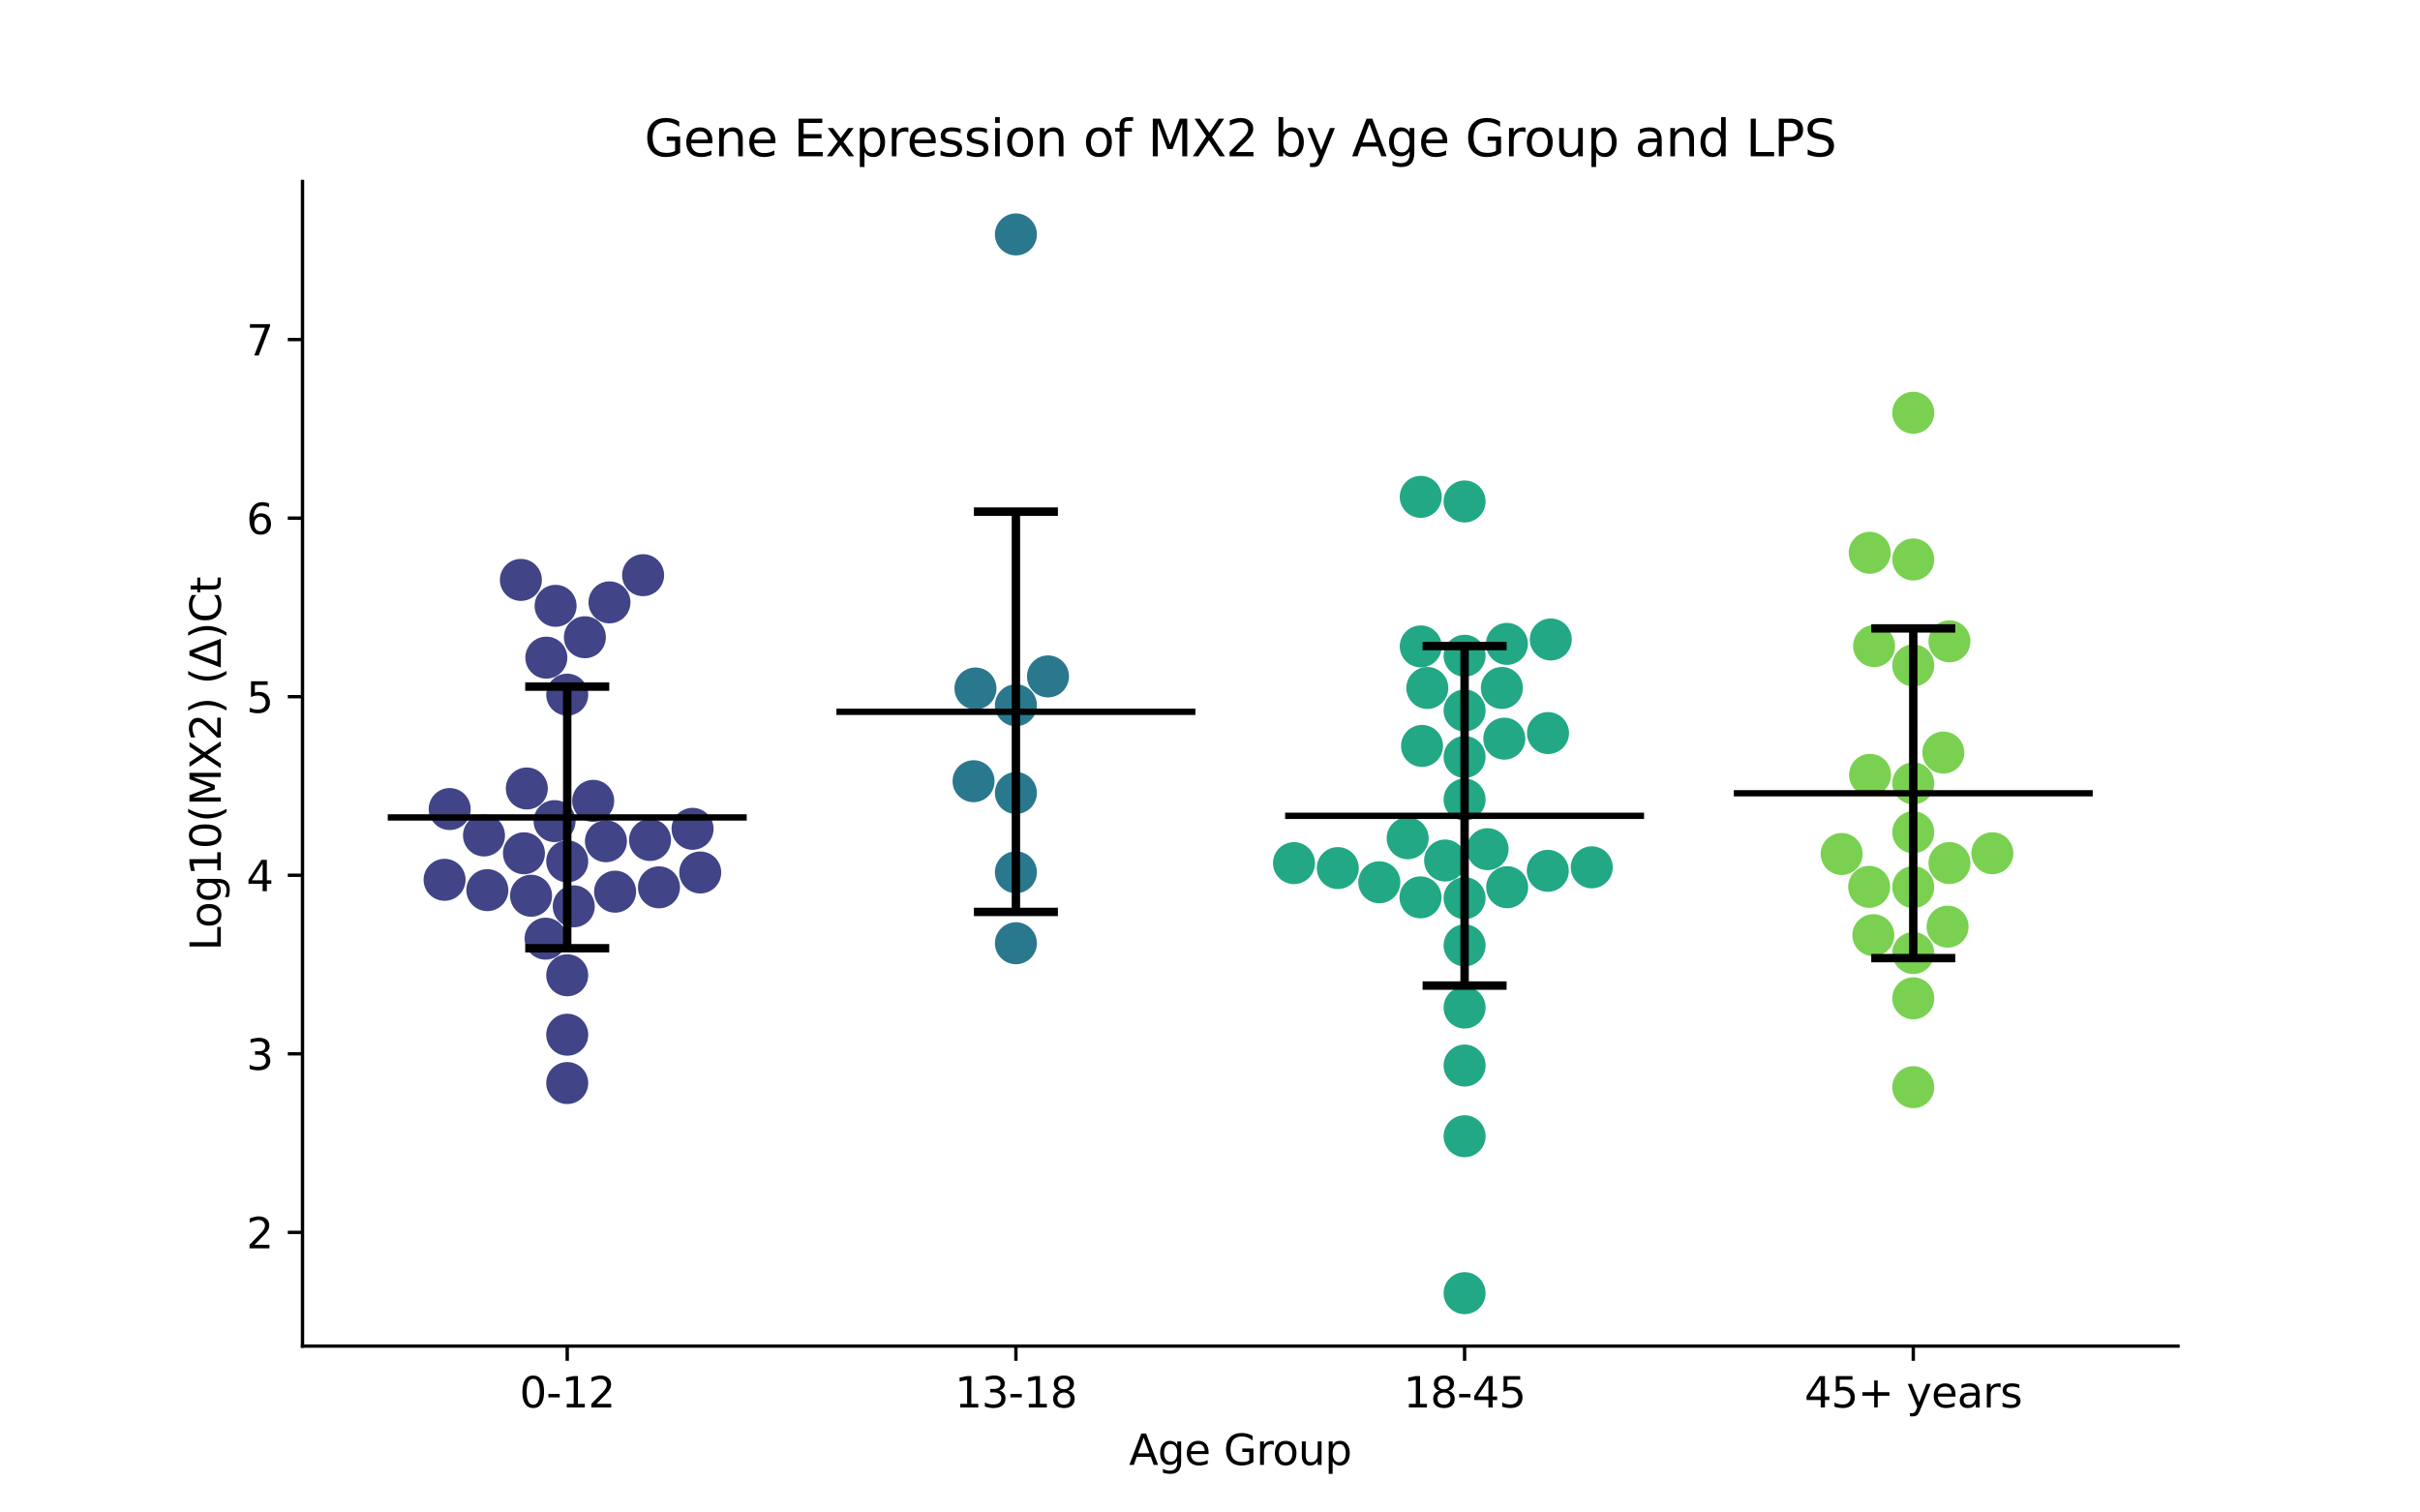 <?xml version="1.0" encoding="utf-8" standalone="no"?>
<!DOCTYPE svg PUBLIC "-//W3C//DTD SVG 1.1//EN"
  "http://www.w3.org/Graphics/SVG/1.1/DTD/svg11.dtd">
<svg xmlns:xlink="http://www.w3.org/1999/xlink" width="576pt" height="360pt" viewBox="0 0 576 360" xmlns="http://www.w3.org/2000/svg" version="1.1">
 <defs>
  <style type="text/css">*{stroke-linejoin: round; stroke-linecap: butt}</style>
 </defs>
 <g id="figure_1">
  <g id="patch_1">
   <path d="M 0 360 
L 576 360 
L 576 0 
L 0 0 
z
" style="fill: #ffffff"/>
  </g>
  <g id="axes_1">
   <g id="patch_2">
    <path d="M 72 320.4 
L 518.4 320.4 
L 518.4 43.2 
L 72 43.2 
z
" style="fill: #ffffff"/>
   </g>
   <g id="PathCollection_1">
    <defs>
     <path id="C0_0_1738c5bd5b" d="M 0 5 
C 1.326 5 2.598 4.473 3.536 3.536 
C 4.473 2.598 5 1.326 5 -0 
C 5 -1.326 4.473 -2.598 3.536 -3.536 
C 2.598 -4.473 1.326 -5 0 -5 
C -1.326 -5 -2.598 -4.473 -3.536 -3.536 
C -4.473 -2.598 -5 -1.326 -5 0 
C -5 1.326 -4.473 2.598 -3.536 3.536 
C -2.598 4.473 -1.326 5 0 5 
z
"/>
    </defs>
    <g clip-path="url(#p2ef973c993)">
     <use xlink:href="#C0_0_1738c5bd5b" x="136.562" y="215.724" style="fill: #414487"/>
    </g>
    <g clip-path="url(#p2ef973c993)">
     <use xlink:href="#C0_0_1738c5bd5b" x="125.391" y="187.671" style="fill: #414487"/>
    </g>
    <g clip-path="url(#p2ef973c993)">
     <use xlink:href="#C0_0_1738c5bd5b" x="135.009" y="165.342" style="fill: #414487"/>
    </g>
    <g clip-path="url(#p2ef973c993)">
     <use xlink:href="#C0_0_1738c5bd5b" x="135.009" y="205.023" style="fill: #414487"/>
    </g>
    <g clip-path="url(#p2ef973c993)">
     <use xlink:href="#C0_0_1738c5bd5b" x="135.009" y="257.786" style="fill: #414487"/>
    </g>
    <g clip-path="url(#p2ef973c993)">
     <use xlink:href="#C0_0_1738c5bd5b" x="115.995" y="211.873" style="fill: #414487"/>
    </g>
    <g clip-path="url(#p2ef973c993)">
     <use xlink:href="#C0_0_1738c5bd5b" x="153.072" y="136.902" style="fill: #414487"/>
    </g>
    <g clip-path="url(#p2ef973c993)">
     <use xlink:href="#C0_0_1738c5bd5b" x="132.242" y="144.197" style="fill: #414487"/>
    </g>
    <g clip-path="url(#p2ef973c993)">
     <use xlink:href="#C0_0_1738c5bd5b" x="107.031" y="192.569" style="fill: #414487"/>
    </g>
    <g clip-path="url(#p2ef973c993)">
     <use xlink:href="#C0_0_1738c5bd5b" x="154.718" y="199.931" style="fill: #414487"/>
    </g>
    <g clip-path="url(#p2ef973c993)">
     <use xlink:href="#C0_0_1738c5bd5b" x="131.998" y="195.443" style="fill: #414487"/>
    </g>
    <g clip-path="url(#p2ef973c993)">
     <use xlink:href="#C0_0_1738c5bd5b" x="105.818" y="209.411" style="fill: #414487"/>
    </g>
    <g clip-path="url(#p2ef973c993)">
     <use xlink:href="#C0_0_1738c5bd5b" x="139.213" y="151.675" style="fill: #414487"/>
    </g>
    <g clip-path="url(#p2ef973c993)">
     <use xlink:href="#C0_0_1738c5bd5b" x="135.009" y="246.281" style="fill: #414487"/>
    </g>
    <g clip-path="url(#p2ef973c993)">
     <use xlink:href="#C0_0_1738c5bd5b" x="166.668" y="207.669" style="fill: #414487"/>
    </g>
    <g clip-path="url(#p2ef973c993)">
     <use xlink:href="#C0_0_1738c5bd5b" x="124.705" y="203.098" style="fill: #414487"/>
    </g>
    <g clip-path="url(#p2ef973c993)">
     <use xlink:href="#C0_0_1738c5bd5b" x="123.977" y="138.029" style="fill: #414487"/>
    </g>
    <g clip-path="url(#p2ef973c993)">
     <use xlink:href="#C0_0_1738c5bd5b" x="115.197" y="198.855" style="fill: #414487"/>
    </g>
    <g clip-path="url(#p2ef973c993)">
     <use xlink:href="#C0_0_1738c5bd5b" x="141.194" y="190.616" style="fill: #414487"/>
    </g>
    <g clip-path="url(#p2ef973c993)">
     <use xlink:href="#C0_0_1738c5bd5b" x="146.403" y="212.236" style="fill: #414487"/>
    </g>
    <g clip-path="url(#p2ef973c993)">
     <use xlink:href="#C0_0_1738c5bd5b" x="135.009" y="232.133" style="fill: #414487"/>
    </g>
    <g clip-path="url(#p2ef973c993)">
     <use xlink:href="#C0_0_1738c5bd5b" x="126.402" y="213.202" style="fill: #414487"/>
    </g>
    <g clip-path="url(#p2ef973c993)">
     <use xlink:href="#C0_0_1738c5bd5b" x="145.069" y="143.375" style="fill: #414487"/>
    </g>
    <g clip-path="url(#p2ef973c993)">
     <use xlink:href="#C0_0_1738c5bd5b" x="129.857" y="223.42" style="fill: #414487"/>
    </g>
    <g clip-path="url(#p2ef973c993)">
     <use xlink:href="#C0_0_1738c5bd5b" x="144.222" y="200.228" style="fill: #414487"/>
    </g>
    <g clip-path="url(#p2ef973c993)">
     <use xlink:href="#C0_0_1738c5bd5b" x="156.847" y="211.205" style="fill: #414487"/>
    </g>
    <g clip-path="url(#p2ef973c993)">
     <use xlink:href="#C0_0_1738c5bd5b" x="164.841" y="197.275" style="fill: #414487"/>
    </g>
    <g clip-path="url(#p2ef973c993)">
     <use xlink:href="#C0_0_1738c5bd5b" x="130.036" y="156.534" style="fill: #414487"/>
    </g>
   </g>
   <g id="PathCollection_2">
    <defs>
     <path id="C1_0_ef6202517a" d="M 0 5 
C 1.326 5 2.598 4.473 3.536 3.536 
C 4.473 2.598 5 1.326 5 -0 
C 5 -1.326 4.473 -2.598 3.536 -3.536 
C 2.598 -4.473 1.326 -5 0 -5 
C -1.326 -5 -2.598 -4.473 -3.536 -3.536 
C -4.473 -2.598 -5 -1.326 -5 0 
C -5 1.326 -4.473 2.598 -3.536 3.536 
C -2.598 4.473 -1.326 5 0 5 
z
"/>
    </defs>
    <g clip-path="url(#p2ef973c993)">
     <use xlink:href="#C1_0_ef6202517a" x="241.803" y="207.618" style="fill: #2a788e"/>
    </g>
    <g clip-path="url(#p2ef973c993)">
     <use xlink:href="#C1_0_ef6202517a" x="241.803" y="188.747" style="fill: #2a788e"/>
    </g>
    <g clip-path="url(#p2ef973c993)">
     <use xlink:href="#C1_0_ef6202517a" x="241.803" y="55.8" style="fill: #2a788e"/>
    </g>
    <g clip-path="url(#p2ef973c993)">
     <use xlink:href="#C1_0_ef6202517a" x="232.175" y="163.871" style="fill: #2a788e"/>
    </g>
    <g clip-path="url(#p2ef973c993)">
     <use xlink:href="#C1_0_ef6202517a" x="231.724" y="185.943" style="fill: #2a788e"/>
    </g>
    <g clip-path="url(#p2ef973c993)">
     <use xlink:href="#C1_0_ef6202517a" x="241.803" y="224.512" style="fill: #2a788e"/>
    </g>
    <g clip-path="url(#p2ef973c993)">
     <use xlink:href="#C1_0_ef6202517a" x="249.439" y="160.998" style="fill: #2a788e"/>
    </g>
    <g clip-path="url(#p2ef973c993)">
     <use xlink:href="#C1_0_ef6202517a" x="241.803" y="167.862" style="fill: #2a788e"/>
    </g>
   </g>
   <g id="PathCollection_3">
    <defs>
     <path id="C2_0_daca5e6790" d="M 0 5 
C 1.326 5 2.598 4.473 3.536 3.536 
C 4.473 2.598 5 1.326 5 -0 
C 5 -1.326 4.473 -2.598 3.536 -3.536 
C 2.598 -4.473 1.326 -5 0 -5 
C -1.326 -5 -2.598 -4.473 -3.536 -3.536 
C -4.473 -2.598 -5 -1.326 -5 0 
C -5 1.326 -4.473 2.598 -3.536 3.536 
C -2.598 4.473 -1.326 5 0 5 
z
"/>
    </defs>
    <g clip-path="url(#p2ef973c993)">
     <use xlink:href="#C2_0_daca5e6790" x="348.597" y="180.175" style="fill: #22a884"/>
    </g>
    <g clip-path="url(#p2ef973c993)">
     <use xlink:href="#C2_0_daca5e6790" x="354.066" y="202.119" style="fill: #22a884"/>
    </g>
    <g clip-path="url(#p2ef973c993)">
     <use xlink:href="#C2_0_daca5e6790" x="358.733" y="211.176" style="fill: #22a884"/>
    </g>
    <g clip-path="url(#p2ef973c993)">
     <use xlink:href="#C2_0_daca5e6790" x="318.418" y="206.621" style="fill: #22a884"/>
    </g>
    <g clip-path="url(#p2ef973c993)">
     <use xlink:href="#C2_0_daca5e6790" x="338.099" y="213.592" style="fill: #22a884"/>
    </g>
    <g clip-path="url(#p2ef973c993)">
     <use xlink:href="#C2_0_daca5e6790" x="358.671" y="153.256" style="fill: #22a884"/>
    </g>
    <g clip-path="url(#p2ef973c993)">
     <use xlink:href="#C2_0_daca5e6790" x="335.047" y="199.521" style="fill: #22a884"/>
    </g>
    <g clip-path="url(#p2ef973c993)">
     <use xlink:href="#C2_0_daca5e6790" x="348.597" y="307.8" style="fill: #22a884"/>
    </g>
    <g clip-path="url(#p2ef973c993)">
     <use xlink:href="#C2_0_daca5e6790" x="348.597" y="225.02" style="fill: #22a884"/>
    </g>
    <g clip-path="url(#p2ef973c993)">
     <use xlink:href="#C2_0_daca5e6790" x="348.597" y="156.077" style="fill: #22a884"/>
    </g>
    <g clip-path="url(#p2ef973c993)">
     <use xlink:href="#C2_0_daca5e6790" x="368.4" y="207.271" style="fill: #22a884"/>
    </g>
    <g clip-path="url(#p2ef973c993)">
     <use xlink:href="#C2_0_daca5e6790" x="378.864" y="206.443" style="fill: #22a884"/>
    </g>
    <g clip-path="url(#p2ef973c993)">
     <use xlink:href="#C2_0_daca5e6790" x="348.597" y="253.625" style="fill: #22a884"/>
    </g>
    <g clip-path="url(#p2ef973c993)">
     <use xlink:href="#C2_0_daca5e6790" x="348.597" y="213.785" style="fill: #22a884"/>
    </g>
    <g clip-path="url(#p2ef973c993)">
     <use xlink:href="#C2_0_daca5e6790" x="368.453" y="174.485" style="fill: #22a884"/>
    </g>
    <g clip-path="url(#p2ef973c993)">
     <use xlink:href="#C2_0_daca5e6790" x="338.161" y="118.26" style="fill: #22a884"/>
    </g>
    <g clip-path="url(#p2ef973c993)">
     <use xlink:href="#C2_0_daca5e6790" x="348.597" y="270.445" style="fill: #22a884"/>
    </g>
    <g clip-path="url(#p2ef973c993)">
     <use xlink:href="#C2_0_daca5e6790" x="358.046" y="175.815" style="fill: #22a884"/>
    </g>
    <g clip-path="url(#p2ef973c993)">
     <use xlink:href="#C2_0_daca5e6790" x="338.163" y="153.86" style="fill: #22a884"/>
    </g>
    <g clip-path="url(#p2ef973c993)">
     <use xlink:href="#C2_0_daca5e6790" x="307.991" y="205.441" style="fill: #22a884"/>
    </g>
    <g clip-path="url(#p2ef973c993)">
     <use xlink:href="#C2_0_daca5e6790" x="328.302" y="209.994" style="fill: #22a884"/>
    </g>
    <g clip-path="url(#p2ef973c993)">
     <use xlink:href="#C2_0_daca5e6790" x="357.466" y="163.747" style="fill: #22a884"/>
    </g>
    <g clip-path="url(#p2ef973c993)">
     <use xlink:href="#C2_0_daca5e6790" x="339.728" y="163.748" style="fill: #22a884"/>
    </g>
    <g clip-path="url(#p2ef973c993)">
     <use xlink:href="#C2_0_daca5e6790" x="348.597" y="119.359" style="fill: #22a884"/>
    </g>
    <g clip-path="url(#p2ef973c993)">
     <use xlink:href="#C2_0_daca5e6790" x="343.955" y="204.815" style="fill: #22a884"/>
    </g>
    <g clip-path="url(#p2ef973c993)">
     <use xlink:href="#C2_0_daca5e6790" x="338.467" y="177.544" style="fill: #22a884"/>
    </g>
    <g clip-path="url(#p2ef973c993)">
     <use xlink:href="#C2_0_daca5e6790" x="348.597" y="239.815" style="fill: #22a884"/>
    </g>
    <g clip-path="url(#p2ef973c993)">
     <use xlink:href="#C2_0_daca5e6790" x="369.113" y="152.207" style="fill: #22a884"/>
    </g>
    <g clip-path="url(#p2ef973c993)">
     <use xlink:href="#C2_0_daca5e6790" x="348.597" y="169.101" style="fill: #22a884"/>
    </g>
    <g clip-path="url(#p2ef973c993)">
     <use xlink:href="#C2_0_daca5e6790" x="348.597" y="190.304" style="fill: #22a884"/>
    </g>
   </g>
   <g id="PathCollection_4">
    <defs>
     <path id="C3_0_20db7ee465" d="M 0 5 
C 1.326 5 2.598 4.473 3.536 3.536 
C 4.473 2.598 5 1.326 5 -0 
C 5 -1.326 4.473 -2.598 3.536 -3.536 
C 2.598 -4.473 1.326 -5 0 -5 
C -1.326 -5 -2.598 -4.473 -3.536 -3.536 
C -4.473 -2.598 -5 -1.326 -5 0 
C -5 1.326 -4.473 2.598 -3.536 3.536 
C -2.598 4.473 -1.326 5 0 5 
z
"/>
    </defs>
    <g clip-path="url(#p2ef973c993)">
     <use xlink:href="#C3_0_20db7ee465" x="445.89" y="222.589" style="fill: #7ad151"/>
    </g>
    <g clip-path="url(#p2ef973c993)">
     <use xlink:href="#C3_0_20db7ee465" x="463.558" y="220.559" style="fill: #7ad151"/>
    </g>
    <g clip-path="url(#p2ef973c993)">
     <use xlink:href="#C3_0_20db7ee465" x="462.547" y="179.128" style="fill: #7ad151"/>
    </g>
    <g clip-path="url(#p2ef973c993)">
     <use xlink:href="#C3_0_20db7ee465" x="445.108" y="184.424" style="fill: #7ad151"/>
    </g>
    <g clip-path="url(#p2ef973c993)">
     <use xlink:href="#C3_0_20db7ee465" x="455.391" y="211.144" style="fill: #7ad151"/>
    </g>
    <g clip-path="url(#p2ef973c993)">
     <use xlink:href="#C3_0_20db7ee465" x="464.005" y="205.425" style="fill: #7ad151"/>
    </g>
    <g clip-path="url(#p2ef973c993)">
     <use xlink:href="#C3_0_20db7ee465" x="455.391" y="198.09" style="fill: #7ad151"/>
    </g>
    <g clip-path="url(#p2ef973c993)">
     <use xlink:href="#C3_0_20db7ee465" x="446.067" y="153.781" style="fill: #7ad151"/>
    </g>
    <g clip-path="url(#p2ef973c993)">
     <use xlink:href="#C3_0_20db7ee465" x="438.346" y="203.265" style="fill: #7ad151"/>
    </g>
    <g clip-path="url(#p2ef973c993)">
     <use xlink:href="#C3_0_20db7ee465" x="455.391" y="258.772" style="fill: #7ad151"/>
    </g>
    <g clip-path="url(#p2ef973c993)">
     <use xlink:href="#C3_0_20db7ee465" x="455.391" y="133.166" style="fill: #7ad151"/>
    </g>
    <g clip-path="url(#p2ef973c993)">
     <use xlink:href="#C3_0_20db7ee465" x="474.215" y="203.093" style="fill: #7ad151"/>
    </g>
    <g clip-path="url(#p2ef973c993)">
     <use xlink:href="#C3_0_20db7ee465" x="455.391" y="186.447" style="fill: #7ad151"/>
    </g>
    <g clip-path="url(#p2ef973c993)">
     <use xlink:href="#C3_0_20db7ee465" x="455.391" y="158.378" style="fill: #7ad151"/>
    </g>
    <g clip-path="url(#p2ef973c993)">
     <use xlink:href="#C3_0_20db7ee465" x="455.391" y="226.845" style="fill: #7ad151"/>
    </g>
    <g clip-path="url(#p2ef973c993)">
     <use xlink:href="#C3_0_20db7ee465" x="455.391" y="237.62" style="fill: #7ad151"/>
    </g>
    <g clip-path="url(#p2ef973c993)">
     <use xlink:href="#C3_0_20db7ee465" x="455.391" y="98.243" style="fill: #7ad151"/>
    </g>
    <g clip-path="url(#p2ef973c993)">
     <use xlink:href="#C3_0_20db7ee465" x="463.999" y="152.652" style="fill: #7ad151"/>
    </g>
    <g clip-path="url(#p2ef973c993)">
     <use xlink:href="#C3_0_20db7ee465" x="445.025" y="131.577" style="fill: #7ad151"/>
    </g>
    <g clip-path="url(#p2ef973c993)">
     <use xlink:href="#C3_0_20db7ee465" x="444.892" y="211.084" style="fill: #7ad151"/>
    </g>
   </g>
   <g id="matplotlib.axis_1">
    <g id="xtick_1">
     <g id="line2d_1">
      <defs>
       <path id="m7c99fa0bc0" d="M 0 0 
L 0 3.5 
" style="stroke: #000000; stroke-width: 0.8"/>
      </defs>
      <g>
       <use xlink:href="#m7c99fa0bc0" x="135.009" y="320.4" style="stroke: #000000; stroke-width: 0.8"/>
      </g>
     </g>
     <g id="text_1">
      <!-- 0-12 -->
      <g transform="translate(123.661 334.998) scale(0.1 -0.1)">
       <defs>
        <path id="DejaVuSans-30" d="M 2034 4250 
Q 1547 4250 1301 3770 
Q 1056 3291 1056 2328 
Q 1056 1369 1301 889 
Q 1547 409 2034 409 
Q 2525 409 2770 889 
Q 3016 1369 3016 2328 
Q 3016 3291 2770 3770 
Q 2525 4250 2034 4250 
z
M 2034 4750 
Q 2819 4750 3233 4129 
Q 3647 3509 3647 2328 
Q 3647 1150 3233 529 
Q 2819 -91 2034 -91 
Q 1250 -91 836 529 
Q 422 1150 422 2328 
Q 422 3509 836 4129 
Q 1250 4750 2034 4750 
z
" transform="scale(0.016)"/>
        <path id="DejaVuSans-2d" d="M 313 2009 
L 1997 2009 
L 1997 1497 
L 313 1497 
L 313 2009 
z
" transform="scale(0.016)"/>
        <path id="DejaVuSans-31" d="M 794 531 
L 1825 531 
L 1825 4091 
L 703 3866 
L 703 4441 
L 1819 4666 
L 2450 4666 
L 2450 531 
L 3481 531 
L 3481 0 
L 794 0 
L 794 531 
z
" transform="scale(0.016)"/>
        <path id="DejaVuSans-32" d="M 1228 531 
L 3431 531 
L 3431 0 
L 469 0 
L 469 531 
Q 828 903 1448 1529 
Q 2069 2156 2228 2338 
Q 2531 2678 2651 2914 
Q 2772 3150 2772 3378 
Q 2772 3750 2511 3984 
Q 2250 4219 1831 4219 
Q 1534 4219 1204 4116 
Q 875 4013 500 3803 
L 500 4441 
Q 881 4594 1212 4672 
Q 1544 4750 1819 4750 
Q 2544 4750 2975 4387 
Q 3406 4025 3406 3419 
Q 3406 3131 3298 2873 
Q 3191 2616 2906 2266 
Q 2828 2175 2409 1742 
Q 1991 1309 1228 531 
z
" transform="scale(0.016)"/>
       </defs>
       <use xlink:href="#DejaVuSans-30"/>
       <use xlink:href="#DejaVuSans-2d" x="63.623"/>
       <use xlink:href="#DejaVuSans-31" x="99.707"/>
       <use xlink:href="#DejaVuSans-32" x="163.33"/>
      </g>
     </g>
    </g>
    <g id="xtick_2">
     <g id="line2d_2">
      <g>
       <use xlink:href="#m7c99fa0bc0" x="241.803" y="320.4" style="stroke: #000000; stroke-width: 0.8"/>
      </g>
     </g>
     <g id="text_2">
      <!-- 13-18 -->
      <g transform="translate(227.274 334.998) scale(0.1 -0.1)">
       <defs>
        <path id="DejaVuSans-33" d="M 2597 2516 
Q 3050 2419 3304 2112 
Q 3559 1806 3559 1356 
Q 3559 666 3084 287 
Q 2609 -91 1734 -91 
Q 1441 -91 1130 -33 
Q 819 25 488 141 
L 488 750 
Q 750 597 1062 519 
Q 1375 441 1716 441 
Q 2309 441 2620 675 
Q 2931 909 2931 1356 
Q 2931 1769 2642 2001 
Q 2353 2234 1838 2234 
L 1294 2234 
L 1294 2753 
L 1863 2753 
Q 2328 2753 2575 2939 
Q 2822 3125 2822 3475 
Q 2822 3834 2567 4026 
Q 2313 4219 1838 4219 
Q 1578 4219 1281 4162 
Q 984 4106 628 3988 
L 628 4550 
Q 988 4650 1302 4700 
Q 1616 4750 1894 4750 
Q 2613 4750 3031 4423 
Q 3450 4097 3450 3541 
Q 3450 3153 3228 2886 
Q 3006 2619 2597 2516 
z
" transform="scale(0.016)"/>
        <path id="DejaVuSans-38" d="M 2034 2216 
Q 1584 2216 1326 1975 
Q 1069 1734 1069 1313 
Q 1069 891 1326 650 
Q 1584 409 2034 409 
Q 2484 409 2743 651 
Q 3003 894 3003 1313 
Q 3003 1734 2745 1975 
Q 2488 2216 2034 2216 
z
M 1403 2484 
Q 997 2584 770 2862 
Q 544 3141 544 3541 
Q 544 4100 942 4425 
Q 1341 4750 2034 4750 
Q 2731 4750 3128 4425 
Q 3525 4100 3525 3541 
Q 3525 3141 3298 2862 
Q 3072 2584 2669 2484 
Q 3125 2378 3379 2068 
Q 3634 1759 3634 1313 
Q 3634 634 3220 271 
Q 2806 -91 2034 -91 
Q 1263 -91 848 271 
Q 434 634 434 1313 
Q 434 1759 690 2068 
Q 947 2378 1403 2484 
z
M 1172 3481 
Q 1172 3119 1398 2916 
Q 1625 2713 2034 2713 
Q 2441 2713 2670 2916 
Q 2900 3119 2900 3481 
Q 2900 3844 2670 4047 
Q 2441 4250 2034 4250 
Q 1625 4250 1398 4047 
Q 1172 3844 1172 3481 
z
" transform="scale(0.016)"/>
       </defs>
       <use xlink:href="#DejaVuSans-31"/>
       <use xlink:href="#DejaVuSans-33" x="63.623"/>
       <use xlink:href="#DejaVuSans-2d" x="127.246"/>
       <use xlink:href="#DejaVuSans-31" x="163.33"/>
       <use xlink:href="#DejaVuSans-38" x="226.953"/>
      </g>
     </g>
    </g>
    <g id="xtick_3">
     <g id="line2d_3">
      <g>
       <use xlink:href="#m7c99fa0bc0" x="348.597" y="320.4" style="stroke: #000000; stroke-width: 0.8"/>
      </g>
     </g>
     <g id="text_3">
      <!-- 18-45 -->
      <g transform="translate(334.068 334.998) scale(0.1 -0.1)">
       <defs>
        <path id="DejaVuSans-34" d="M 2419 4116 
L 825 1625 
L 2419 1625 
L 2419 4116 
z
M 2253 4666 
L 3047 4666 
L 3047 1625 
L 3713 1625 
L 3713 1100 
L 3047 1100 
L 3047 0 
L 2419 0 
L 2419 1100 
L 313 1100 
L 313 1709 
L 2253 4666 
z
" transform="scale(0.016)"/>
        <path id="DejaVuSans-35" d="M 691 4666 
L 3169 4666 
L 3169 4134 
L 1269 4134 
L 1269 2991 
Q 1406 3038 1543 3061 
Q 1681 3084 1819 3084 
Q 2600 3084 3056 2656 
Q 3513 2228 3513 1497 
Q 3513 744 3044 326 
Q 2575 -91 1722 -91 
Q 1428 -91 1123 -41 
Q 819 9 494 109 
L 494 744 
Q 775 591 1075 516 
Q 1375 441 1709 441 
Q 2250 441 2565 725 
Q 2881 1009 2881 1497 
Q 2881 1984 2565 2268 
Q 2250 2553 1709 2553 
Q 1456 2553 1204 2497 
Q 953 2441 691 2322 
L 691 4666 
z
" transform="scale(0.016)"/>
       </defs>
       <use xlink:href="#DejaVuSans-31"/>
       <use xlink:href="#DejaVuSans-38" x="63.623"/>
       <use xlink:href="#DejaVuSans-2d" x="127.246"/>
       <use xlink:href="#DejaVuSans-34" x="163.33"/>
       <use xlink:href="#DejaVuSans-35" x="226.953"/>
      </g>
     </g>
    </g>
    <g id="xtick_4">
     <g id="line2d_4">
      <g>
       <use xlink:href="#m7c99fa0bc0" x="455.391" y="320.4" style="stroke: #000000; stroke-width: 0.8"/>
      </g>
     </g>
     <g id="text_4">
      <!-- 45+ years -->
      <g transform="translate(429.49 334.998) scale(0.1 -0.1)">
       <defs>
        <path id="DejaVuSans-2b" d="M 2944 4013 
L 2944 2272 
L 4684 2272 
L 4684 1741 
L 2944 1741 
L 2944 0 
L 2419 0 
L 2419 1741 
L 678 1741 
L 678 2272 
L 2419 2272 
L 2419 4013 
L 2944 4013 
z
" transform="scale(0.016)"/>
        <path id="DejaVuSans-20" transform="scale(0.016)"/>
        <path id="DejaVuSans-79" d="M 2059 -325 
Q 1816 -950 1584 -1140 
Q 1353 -1331 966 -1331 
L 506 -1331 
L 506 -850 
L 844 -850 
Q 1081 -850 1212 -737 
Q 1344 -625 1503 -206 
L 1606 56 
L 191 3500 
L 800 3500 
L 1894 763 
L 2988 3500 
L 3597 3500 
L 2059 -325 
z
" transform="scale(0.016)"/>
        <path id="DejaVuSans-65" d="M 3597 1894 
L 3597 1613 
L 953 1613 
Q 991 1019 1311 708 
Q 1631 397 2203 397 
Q 2534 397 2845 478 
Q 3156 559 3463 722 
L 3463 178 
Q 3153 47 2828 -22 
Q 2503 -91 2169 -91 
Q 1331 -91 842 396 
Q 353 884 353 1716 
Q 353 2575 817 3079 
Q 1281 3584 2069 3584 
Q 2775 3584 3186 3129 
Q 3597 2675 3597 1894 
z
M 3022 2063 
Q 3016 2534 2758 2815 
Q 2500 3097 2075 3097 
Q 1594 3097 1305 2825 
Q 1016 2553 972 2059 
L 3022 2063 
z
" transform="scale(0.016)"/>
        <path id="DejaVuSans-61" d="M 2194 1759 
Q 1497 1759 1228 1600 
Q 959 1441 959 1056 
Q 959 750 1161 570 
Q 1363 391 1709 391 
Q 2188 391 2477 730 
Q 2766 1069 2766 1631 
L 2766 1759 
L 2194 1759 
z
M 3341 1997 
L 3341 0 
L 2766 0 
L 2766 531 
Q 2569 213 2275 61 
Q 1981 -91 1556 -91 
Q 1019 -91 701 211 
Q 384 513 384 1019 
Q 384 1609 779 1909 
Q 1175 2209 1959 2209 
L 2766 2209 
L 2766 2266 
Q 2766 2663 2505 2880 
Q 2244 3097 1772 3097 
Q 1472 3097 1187 3025 
Q 903 2953 641 2809 
L 641 3341 
Q 956 3463 1253 3523 
Q 1550 3584 1831 3584 
Q 2591 3584 2966 3190 
Q 3341 2797 3341 1997 
z
" transform="scale(0.016)"/>
        <path id="DejaVuSans-72" d="M 2631 2963 
Q 2534 3019 2420 3045 
Q 2306 3072 2169 3072 
Q 1681 3072 1420 2755 
Q 1159 2438 1159 1844 
L 1159 0 
L 581 0 
L 581 3500 
L 1159 3500 
L 1159 2956 
Q 1341 3275 1631 3429 
Q 1922 3584 2338 3584 
Q 2397 3584 2469 3576 
Q 2541 3569 2628 3553 
L 2631 2963 
z
" transform="scale(0.016)"/>
        <path id="DejaVuSans-73" d="M 2834 3397 
L 2834 2853 
Q 2591 2978 2328 3040 
Q 2066 3103 1784 3103 
Q 1356 3103 1142 2972 
Q 928 2841 928 2578 
Q 928 2378 1081 2264 
Q 1234 2150 1697 2047 
L 1894 2003 
Q 2506 1872 2764 1633 
Q 3022 1394 3022 966 
Q 3022 478 2636 193 
Q 2250 -91 1575 -91 
Q 1294 -91 989 -36 
Q 684 19 347 128 
L 347 722 
Q 666 556 975 473 
Q 1284 391 1588 391 
Q 1994 391 2212 530 
Q 2431 669 2431 922 
Q 2431 1156 2273 1281 
Q 2116 1406 1581 1522 
L 1381 1569 
Q 847 1681 609 1914 
Q 372 2147 372 2553 
Q 372 3047 722 3315 
Q 1072 3584 1716 3584 
Q 2034 3584 2315 3537 
Q 2597 3491 2834 3397 
z
" transform="scale(0.016)"/>
       </defs>
       <use xlink:href="#DejaVuSans-34"/>
       <use xlink:href="#DejaVuSans-35" x="63.623"/>
       <use xlink:href="#DejaVuSans-2b" x="127.246"/>
       <use xlink:href="#DejaVuSans-20" x="211.035"/>
       <use xlink:href="#DejaVuSans-79" x="242.822"/>
       <use xlink:href="#DejaVuSans-65" x="302.002"/>
       <use xlink:href="#DejaVuSans-61" x="363.525"/>
       <use xlink:href="#DejaVuSans-72" x="424.805"/>
       <use xlink:href="#DejaVuSans-73" x="465.918"/>
      </g>
     </g>
    </g>
    <g id="text_5">
     <!-- Age Group -->
     <g transform="translate(268.72 348.677) scale(0.1 -0.1)">
      <defs>
       <path id="DejaVuSans-41" d="M 2188 4044 
L 1331 1722 
L 3047 1722 
L 2188 4044 
z
M 1831 4666 
L 2547 4666 
L 4325 0 
L 3669 0 
L 3244 1197 
L 1141 1197 
L 716 0 
L 50 0 
L 1831 4666 
z
" transform="scale(0.016)"/>
       <path id="DejaVuSans-67" d="M 2906 1791 
Q 2906 2416 2648 2759 
Q 2391 3103 1925 3103 
Q 1463 3103 1205 2759 
Q 947 2416 947 1791 
Q 947 1169 1205 825 
Q 1463 481 1925 481 
Q 2391 481 2648 825 
Q 2906 1169 2906 1791 
z
M 3481 434 
Q 3481 -459 3084 -895 
Q 2688 -1331 1869 -1331 
Q 1566 -1331 1297 -1286 
Q 1028 -1241 775 -1147 
L 775 -588 
Q 1028 -725 1275 -790 
Q 1522 -856 1778 -856 
Q 2344 -856 2625 -561 
Q 2906 -266 2906 331 
L 2906 616 
Q 2728 306 2450 153 
Q 2172 0 1784 0 
Q 1141 0 747 490 
Q 353 981 353 1791 
Q 353 2603 747 3093 
Q 1141 3584 1784 3584 
Q 2172 3584 2450 3431 
Q 2728 3278 2906 2969 
L 2906 3500 
L 3481 3500 
L 3481 434 
z
" transform="scale(0.016)"/>
       <path id="DejaVuSans-47" d="M 3809 666 
L 3809 1919 
L 2778 1919 
L 2778 2438 
L 4434 2438 
L 4434 434 
Q 4069 175 3628 42 
Q 3188 -91 2688 -91 
Q 1594 -91 976 548 
Q 359 1188 359 2328 
Q 359 3472 976 4111 
Q 1594 4750 2688 4750 
Q 3144 4750 3555 4637 
Q 3966 4525 4313 4306 
L 4313 3634 
Q 3963 3931 3569 4081 
Q 3175 4231 2741 4231 
Q 1884 4231 1454 3753 
Q 1025 3275 1025 2328 
Q 1025 1384 1454 906 
Q 1884 428 2741 428 
Q 3075 428 3337 486 
Q 3600 544 3809 666 
z
" transform="scale(0.016)"/>
       <path id="DejaVuSans-6f" d="M 1959 3097 
Q 1497 3097 1228 2736 
Q 959 2375 959 1747 
Q 959 1119 1226 758 
Q 1494 397 1959 397 
Q 2419 397 2687 759 
Q 2956 1122 2956 1747 
Q 2956 2369 2687 2733 
Q 2419 3097 1959 3097 
z
M 1959 3584 
Q 2709 3584 3137 3096 
Q 3566 2609 3566 1747 
Q 3566 888 3137 398 
Q 2709 -91 1959 -91 
Q 1206 -91 779 398 
Q 353 888 353 1747 
Q 353 2609 779 3096 
Q 1206 3584 1959 3584 
z
" transform="scale(0.016)"/>
       <path id="DejaVuSans-75" d="M 544 1381 
L 544 3500 
L 1119 3500 
L 1119 1403 
Q 1119 906 1312 657 
Q 1506 409 1894 409 
Q 2359 409 2629 706 
Q 2900 1003 2900 1516 
L 2900 3500 
L 3475 3500 
L 3475 0 
L 2900 0 
L 2900 538 
Q 2691 219 2414 64 
Q 2138 -91 1772 -91 
Q 1169 -91 856 284 
Q 544 659 544 1381 
z
M 1991 3584 
L 1991 3584 
z
" transform="scale(0.016)"/>
       <path id="DejaVuSans-70" d="M 1159 525 
L 1159 -1331 
L 581 -1331 
L 581 3500 
L 1159 3500 
L 1159 2969 
Q 1341 3281 1617 3432 
Q 1894 3584 2278 3584 
Q 2916 3584 3314 3078 
Q 3713 2572 3713 1747 
Q 3713 922 3314 415 
Q 2916 -91 2278 -91 
Q 1894 -91 1617 61 
Q 1341 213 1159 525 
z
M 3116 1747 
Q 3116 2381 2855 2742 
Q 2594 3103 2138 3103 
Q 1681 3103 1420 2742 
Q 1159 2381 1159 1747 
Q 1159 1113 1420 752 
Q 1681 391 2138 391 
Q 2594 391 2855 752 
Q 3116 1113 3116 1747 
z
" transform="scale(0.016)"/>
      </defs>
      <use xlink:href="#DejaVuSans-41"/>
      <use xlink:href="#DejaVuSans-67" x="68.408"/>
      <use xlink:href="#DejaVuSans-65" x="131.885"/>
      <use xlink:href="#DejaVuSans-20" x="193.408"/>
      <use xlink:href="#DejaVuSans-47" x="225.195"/>
      <use xlink:href="#DejaVuSans-72" x="302.686"/>
      <use xlink:href="#DejaVuSans-6f" x="341.549"/>
      <use xlink:href="#DejaVuSans-75" x="402.73"/>
      <use xlink:href="#DejaVuSans-70" x="466.109"/>
     </g>
    </g>
   </g>
   <g id="matplotlib.axis_2">
    <g id="ytick_1">
     <g id="line2d_5">
      <defs>
       <path id="mef5c723447" d="M 0 0 
L -3.5 0 
" style="stroke: #000000; stroke-width: 0.8"/>
      </defs>
      <g>
       <use xlink:href="#mef5c723447" x="72" y="293.324" style="stroke: #000000; stroke-width: 0.8"/>
      </g>
     </g>
     <g id="text_6">
      <!-- 2 -->
      <g transform="translate(58.638 297.123) scale(0.1 -0.1)">
       <use xlink:href="#DejaVuSans-32"/>
      </g>
     </g>
    </g>
    <g id="ytick_2">
     <g id="line2d_6">
      <g>
       <use xlink:href="#mef5c723447" x="72" y="250.824" style="stroke: #000000; stroke-width: 0.8"/>
      </g>
     </g>
     <g id="text_7">
      <!-- 3 -->
      <g transform="translate(58.638 254.623) scale(0.1 -0.1)">
       <use xlink:href="#DejaVuSans-33"/>
      </g>
     </g>
    </g>
    <g id="ytick_3">
     <g id="line2d_7">
      <g>
       <use xlink:href="#mef5c723447" x="72" y="208.323" style="stroke: #000000; stroke-width: 0.8"/>
      </g>
     </g>
     <g id="text_8">
      <!-- 4 -->
      <g transform="translate(58.638 212.122) scale(0.1 -0.1)">
       <use xlink:href="#DejaVuSans-34"/>
      </g>
     </g>
    </g>
    <g id="ytick_4">
     <g id="line2d_8">
      <g>
       <use xlink:href="#mef5c723447" x="72" y="165.823" style="stroke: #000000; stroke-width: 0.8"/>
      </g>
     </g>
     <g id="text_9">
      <!-- 5 -->
      <g transform="translate(58.638 169.622) scale(0.1 -0.1)">
       <use xlink:href="#DejaVuSans-35"/>
      </g>
     </g>
    </g>
    <g id="ytick_5">
     <g id="line2d_9">
      <g>
       <use xlink:href="#mef5c723447" x="72" y="123.322" style="stroke: #000000; stroke-width: 0.8"/>
      </g>
     </g>
     <g id="text_10">
      <!-- 6 -->
      <g transform="translate(58.638 127.121) scale(0.1 -0.1)">
       <defs>
        <path id="DejaVuSans-36" d="M 2113 2584 
Q 1688 2584 1439 2293 
Q 1191 2003 1191 1497 
Q 1191 994 1439 701 
Q 1688 409 2113 409 
Q 2538 409 2786 701 
Q 3034 994 3034 1497 
Q 3034 2003 2786 2293 
Q 2538 2584 2113 2584 
z
M 3366 4563 
L 3366 3988 
Q 3128 4100 2886 4159 
Q 2644 4219 2406 4219 
Q 1781 4219 1451 3797 
Q 1122 3375 1075 2522 
Q 1259 2794 1537 2939 
Q 1816 3084 2150 3084 
Q 2853 3084 3261 2657 
Q 3669 2231 3669 1497 
Q 3669 778 3244 343 
Q 2819 -91 2113 -91 
Q 1303 -91 875 529 
Q 447 1150 447 2328 
Q 447 3434 972 4092 
Q 1497 4750 2381 4750 
Q 2619 4750 2861 4703 
Q 3103 4656 3366 4563 
z
" transform="scale(0.016)"/>
       </defs>
       <use xlink:href="#DejaVuSans-36"/>
      </g>
     </g>
    </g>
    <g id="ytick_6">
     <g id="line2d_10">
      <g>
       <use xlink:href="#mef5c723447" x="72" y="80.822" style="stroke: #000000; stroke-width: 0.8"/>
      </g>
     </g>
     <g id="text_11">
      <!-- 7 -->
      <g transform="translate(58.638 84.621) scale(0.1 -0.1)">
       <defs>
        <path id="DejaVuSans-37" d="M 525 4666 
L 3525 4666 
L 3525 4397 
L 1831 0 
L 1172 0 
L 2766 4134 
L 525 4134 
L 525 4666 
z
" transform="scale(0.016)"/>
       </defs>
       <use xlink:href="#DejaVuSans-37"/>
      </g>
     </g>
    </g>
    <g id="text_12">
     <!-- Log10(MX2) (Δ)Ct -->
     <g transform="translate(52.558 226.279) rotate(-90) scale(0.1 -0.1)">
      <defs>
       <path id="DejaVuSans-4c" d="M 628 4666 
L 1259 4666 
L 1259 531 
L 3531 531 
L 3531 0 
L 628 0 
L 628 4666 
z
" transform="scale(0.016)"/>
       <path id="DejaVuSans-28" d="M 1984 4856 
Q 1566 4138 1362 3434 
Q 1159 2731 1159 2009 
Q 1159 1288 1364 580 
Q 1569 -128 1984 -844 
L 1484 -844 
Q 1016 -109 783 600 
Q 550 1309 550 2009 
Q 550 2706 781 3412 
Q 1013 4119 1484 4856 
L 1984 4856 
z
" transform="scale(0.016)"/>
       <path id="DejaVuSans-4d" d="M 628 4666 
L 1569 4666 
L 2759 1491 
L 3956 4666 
L 4897 4666 
L 4897 0 
L 4281 0 
L 4281 4097 
L 3078 897 
L 2444 897 
L 1241 4097 
L 1241 0 
L 628 0 
L 628 4666 
z
" transform="scale(0.016)"/>
       <path id="DejaVuSans-58" d="M 403 4666 
L 1081 4666 
L 2241 2931 
L 3406 4666 
L 4084 4666 
L 2584 2425 
L 4184 0 
L 3506 0 
L 2194 1984 
L 872 0 
L 191 0 
L 1856 2491 
L 403 4666 
z
" transform="scale(0.016)"/>
       <path id="DejaVuSans-29" d="M 513 4856 
L 1013 4856 
Q 1481 4119 1714 3412 
Q 1947 2706 1947 2009 
Q 1947 1309 1714 600 
Q 1481 -109 1013 -844 
L 513 -844 
Q 928 -128 1133 580 
Q 1338 1288 1338 2009 
Q 1338 2731 1133 3434 
Q 928 4138 513 4856 
z
" transform="scale(0.016)"/>
       <path id="DejaVuSans-394" d="M 2188 4044 
L 906 525 
L 3472 525 
L 2188 4044 
z
M 50 0 
L 1831 4666 
L 2547 4666 
L 4325 0 
L 50 0 
z
" transform="scale(0.016)"/>
       <path id="DejaVuSans-43" d="M 4122 4306 
L 4122 3641 
Q 3803 3938 3442 4084 
Q 3081 4231 2675 4231 
Q 1875 4231 1450 3742 
Q 1025 3253 1025 2328 
Q 1025 1406 1450 917 
Q 1875 428 2675 428 
Q 3081 428 3442 575 
Q 3803 722 4122 1019 
L 4122 359 
Q 3791 134 3420 21 
Q 3050 -91 2638 -91 
Q 1578 -91 968 557 
Q 359 1206 359 2328 
Q 359 3453 968 4101 
Q 1578 4750 2638 4750 
Q 3056 4750 3426 4639 
Q 3797 4528 4122 4306 
z
" transform="scale(0.016)"/>
       <path id="DejaVuSans-74" d="M 1172 4494 
L 1172 3500 
L 2356 3500 
L 2356 3053 
L 1172 3053 
L 1172 1153 
Q 1172 725 1289 603 
Q 1406 481 1766 481 
L 2356 481 
L 2356 0 
L 1766 0 
Q 1100 0 847 248 
Q 594 497 594 1153 
L 594 3053 
L 172 3053 
L 172 3500 
L 594 3500 
L 594 4494 
L 1172 4494 
z
" transform="scale(0.016)"/>
      </defs>
      <use xlink:href="#DejaVuSans-4c"/>
      <use xlink:href="#DejaVuSans-6f" x="53.963"/>
      <use xlink:href="#DejaVuSans-67" x="115.145"/>
      <use xlink:href="#DejaVuSans-31" x="178.621"/>
      <use xlink:href="#DejaVuSans-30" x="242.244"/>
      <use xlink:href="#DejaVuSans-28" x="305.867"/>
      <use xlink:href="#DejaVuSans-4d" x="344.881"/>
      <use xlink:href="#DejaVuSans-58" x="431.16"/>
      <use xlink:href="#DejaVuSans-32" x="499.666"/>
      <use xlink:href="#DejaVuSans-29" x="563.289"/>
      <use xlink:href="#DejaVuSans-20" x="602.303"/>
      <use xlink:href="#DejaVuSans-28" x="634.09"/>
      <use xlink:href="#DejaVuSans-394" x="673.104"/>
      <use xlink:href="#DejaVuSans-29" x="741.512"/>
      <use xlink:href="#DejaVuSans-43" x="780.525"/>
      <use xlink:href="#DejaVuSans-74" x="850.35"/>
     </g>
    </g>
   </g>
   <g id="LineCollection_1">
    <path d="M 135.009 225.698 
L 135.009 163.424 
" clip-path="url(#p2ef973c993)" style="fill: none; stroke: #000000; stroke-width: 2"/>
   </g>
   <g id="line2d_11">
    <defs>
     <path id="macec60b2fd" d="M 10 0 
L -10 -0 
" style="stroke: #000000; stroke-width: 2"/>
    </defs>
    <g clip-path="url(#p2ef973c993)">
     <use xlink:href="#macec60b2fd" x="135.009" y="225.698" style="stroke: #000000; stroke-width: 2"/>
    </g>
   </g>
   <g id="line2d_12">
    <g clip-path="url(#p2ef973c993)">
     <use xlink:href="#macec60b2fd" x="135.009" y="163.424" style="stroke: #000000; stroke-width: 2"/>
    </g>
   </g>
   <g id="LineCollection_2">
    <path d="M 92.291 194.561 
L 177.726 194.561 
" clip-path="url(#p2ef973c993)" style="fill: none; stroke: #000000; stroke-width: 1.5"/>
   </g>
   <g id="LineCollection_3">
    <path d="M 241.803 217.056 
L 241.803 121.782 
" clip-path="url(#p2ef973c993)" style="fill: none; stroke: #000000; stroke-width: 2"/>
   </g>
   <g id="line2d_13">
    <g clip-path="url(#p2ef973c993)">
     <use xlink:href="#macec60b2fd" x="241.803" y="217.056" style="stroke: #000000; stroke-width: 2"/>
    </g>
   </g>
   <g id="line2d_14">
    <g clip-path="url(#p2ef973c993)">
     <use xlink:href="#macec60b2fd" x="241.803" y="121.782" style="stroke: #000000; stroke-width: 2"/>
    </g>
   </g>
   <g id="LineCollection_4">
    <path d="M 199.085 169.419 
L 284.521 169.419 
" clip-path="url(#p2ef973c993)" style="fill: none; stroke: #000000; stroke-width: 1.5"/>
   </g>
   <g id="LineCollection_5">
    <path d="M 348.597 234.584 
L 348.597 153.778 
" clip-path="url(#p2ef973c993)" style="fill: none; stroke: #000000; stroke-width: 2"/>
   </g>
   <g id="line2d_15">
    <g clip-path="url(#p2ef973c993)">
     <use xlink:href="#macec60b2fd" x="348.597" y="234.584" style="stroke: #000000; stroke-width: 2"/>
    </g>
   </g>
   <g id="line2d_16">
    <g clip-path="url(#p2ef973c993)">
     <use xlink:href="#macec60b2fd" x="348.597" y="153.778" style="stroke: #000000; stroke-width: 2"/>
    </g>
   </g>
   <g id="LineCollection_6">
    <path d="M 305.879 194.181 
L 391.315 194.181 
" clip-path="url(#p2ef973c993)" style="fill: none; stroke: #000000; stroke-width: 1.5"/>
   </g>
   <g id="LineCollection_7">
    <path d="M 455.391 228.054 
L 455.391 149.574 
" clip-path="url(#p2ef973c993)" style="fill: none; stroke: #000000; stroke-width: 2"/>
   </g>
   <g id="line2d_17">
    <g clip-path="url(#p2ef973c993)">
     <use xlink:href="#macec60b2fd" x="455.391" y="228.054" style="stroke: #000000; stroke-width: 2"/>
    </g>
   </g>
   <g id="line2d_18">
    <g clip-path="url(#p2ef973c993)">
     <use xlink:href="#macec60b2fd" x="455.391" y="149.574" style="stroke: #000000; stroke-width: 2"/>
    </g>
   </g>
   <g id="LineCollection_8">
    <path d="M 412.674 188.814 
L 498.109 188.814 
" clip-path="url(#p2ef973c993)" style="fill: none; stroke: #000000; stroke-width: 1.5"/>
   </g>
   <g id="patch_3">
    <path d="M 72 320.4 
L 72 43.2 
" style="fill: none; stroke: #000000; stroke-width: 0.8; stroke-linejoin: miter; stroke-linecap: square"/>
   </g>
   <g id="patch_4">
    <path d="M 72 320.4 
L 518.4 320.4 
" style="fill: none; stroke: #000000; stroke-width: 0.8; stroke-linejoin: miter; stroke-linecap: square"/>
   </g>
   <g id="text_13">
    <!-- Gene Expression of MX2 by Age Group and LPS -->
    <g transform="translate(153.368 37.2) scale(0.12 -0.12)">
     <defs>
      <path id="DejaVuSans-6e" d="M 3513 2113 
L 3513 0 
L 2938 0 
L 2938 2094 
Q 2938 2591 2744 2837 
Q 2550 3084 2163 3084 
Q 1697 3084 1428 2787 
Q 1159 2491 1159 1978 
L 1159 0 
L 581 0 
L 581 3500 
L 1159 3500 
L 1159 2956 
Q 1366 3272 1645 3428 
Q 1925 3584 2291 3584 
Q 2894 3584 3203 3211 
Q 3513 2838 3513 2113 
z
" transform="scale(0.016)"/>
      <path id="DejaVuSans-45" d="M 628 4666 
L 3578 4666 
L 3578 4134 
L 1259 4134 
L 1259 2753 
L 3481 2753 
L 3481 2222 
L 1259 2222 
L 1259 531 
L 3634 531 
L 3634 0 
L 628 0 
L 628 4666 
z
" transform="scale(0.016)"/>
      <path id="DejaVuSans-78" d="M 3513 3500 
L 2247 1797 
L 3578 0 
L 2900 0 
L 1881 1375 
L 863 0 
L 184 0 
L 1544 1831 
L 300 3500 
L 978 3500 
L 1906 2253 
L 2834 3500 
L 3513 3500 
z
" transform="scale(0.016)"/>
      <path id="DejaVuSans-69" d="M 603 3500 
L 1178 3500 
L 1178 0 
L 603 0 
L 603 3500 
z
M 603 4863 
L 1178 4863 
L 1178 4134 
L 603 4134 
L 603 4863 
z
" transform="scale(0.016)"/>
      <path id="DejaVuSans-66" d="M 2375 4863 
L 2375 4384 
L 1825 4384 
Q 1516 4384 1395 4259 
Q 1275 4134 1275 3809 
L 1275 3500 
L 2222 3500 
L 2222 3053 
L 1275 3053 
L 1275 0 
L 697 0 
L 697 3053 
L 147 3053 
L 147 3500 
L 697 3500 
L 697 3744 
Q 697 4328 969 4595 
Q 1241 4863 1831 4863 
L 2375 4863 
z
" transform="scale(0.016)"/>
      <path id="DejaVuSans-62" d="M 3116 1747 
Q 3116 2381 2855 2742 
Q 2594 3103 2138 3103 
Q 1681 3103 1420 2742 
Q 1159 2381 1159 1747 
Q 1159 1113 1420 752 
Q 1681 391 2138 391 
Q 2594 391 2855 752 
Q 3116 1113 3116 1747 
z
M 1159 2969 
Q 1341 3281 1617 3432 
Q 1894 3584 2278 3584 
Q 2916 3584 3314 3078 
Q 3713 2572 3713 1747 
Q 3713 922 3314 415 
Q 2916 -91 2278 -91 
Q 1894 -91 1617 61 
Q 1341 213 1159 525 
L 1159 0 
L 581 0 
L 581 4863 
L 1159 4863 
L 1159 2969 
z
" transform="scale(0.016)"/>
      <path id="DejaVuSans-64" d="M 2906 2969 
L 2906 4863 
L 3481 4863 
L 3481 0 
L 2906 0 
L 2906 525 
Q 2725 213 2448 61 
Q 2172 -91 1784 -91 
Q 1150 -91 751 415 
Q 353 922 353 1747 
Q 353 2572 751 3078 
Q 1150 3584 1784 3584 
Q 2172 3584 2448 3432 
Q 2725 3281 2906 2969 
z
M 947 1747 
Q 947 1113 1208 752 
Q 1469 391 1925 391 
Q 2381 391 2643 752 
Q 2906 1113 2906 1747 
Q 2906 2381 2643 2742 
Q 2381 3103 1925 3103 
Q 1469 3103 1208 2742 
Q 947 2381 947 1747 
z
" transform="scale(0.016)"/>
      <path id="DejaVuSans-50" d="M 1259 4147 
L 1259 2394 
L 2053 2394 
Q 2494 2394 2734 2622 
Q 2975 2850 2975 3272 
Q 2975 3691 2734 3919 
Q 2494 4147 2053 4147 
L 1259 4147 
z
M 628 4666 
L 2053 4666 
Q 2838 4666 3239 4311 
Q 3641 3956 3641 3272 
Q 3641 2581 3239 2228 
Q 2838 1875 2053 1875 
L 1259 1875 
L 1259 0 
L 628 0 
L 628 4666 
z
" transform="scale(0.016)"/>
      <path id="DejaVuSans-53" d="M 3425 4513 
L 3425 3897 
Q 3066 4069 2747 4153 
Q 2428 4238 2131 4238 
Q 1616 4238 1336 4038 
Q 1056 3838 1056 3469 
Q 1056 3159 1242 3001 
Q 1428 2844 1947 2747 
L 2328 2669 
Q 3034 2534 3370 2195 
Q 3706 1856 3706 1288 
Q 3706 609 3251 259 
Q 2797 -91 1919 -91 
Q 1588 -91 1214 -16 
Q 841 59 441 206 
L 441 856 
Q 825 641 1194 531 
Q 1563 422 1919 422 
Q 2459 422 2753 634 
Q 3047 847 3047 1241 
Q 3047 1584 2836 1778 
Q 2625 1972 2144 2069 
L 1759 2144 
Q 1053 2284 737 2584 
Q 422 2884 422 3419 
Q 422 4038 858 4394 
Q 1294 4750 2059 4750 
Q 2388 4750 2728 4690 
Q 3069 4631 3425 4513 
z
" transform="scale(0.016)"/>
     </defs>
     <use xlink:href="#DejaVuSans-47"/>
     <use xlink:href="#DejaVuSans-65" x="77.49"/>
     <use xlink:href="#DejaVuSans-6e" x="139.014"/>
     <use xlink:href="#DejaVuSans-65" x="202.393"/>
     <use xlink:href="#DejaVuSans-20" x="263.916"/>
     <use xlink:href="#DejaVuSans-45" x="295.703"/>
     <use xlink:href="#DejaVuSans-78" x="358.887"/>
     <use xlink:href="#DejaVuSans-70" x="418.066"/>
     <use xlink:href="#DejaVuSans-72" x="481.543"/>
     <use xlink:href="#DejaVuSans-65" x="520.406"/>
     <use xlink:href="#DejaVuSans-73" x="581.93"/>
     <use xlink:href="#DejaVuSans-73" x="634.029"/>
     <use xlink:href="#DejaVuSans-69" x="686.129"/>
     <use xlink:href="#DejaVuSans-6f" x="713.912"/>
     <use xlink:href="#DejaVuSans-6e" x="775.094"/>
     <use xlink:href="#DejaVuSans-20" x="838.473"/>
     <use xlink:href="#DejaVuSans-6f" x="870.26"/>
     <use xlink:href="#DejaVuSans-66" x="931.441"/>
     <use xlink:href="#DejaVuSans-20" x="966.646"/>
     <use xlink:href="#DejaVuSans-4d" x="998.434"/>
     <use xlink:href="#DejaVuSans-58" x="1084.713"/>
     <use xlink:href="#DejaVuSans-32" x="1153.219"/>
     <use xlink:href="#DejaVuSans-20" x="1216.842"/>
     <use xlink:href="#DejaVuSans-62" x="1248.629"/>
     <use xlink:href="#DejaVuSans-79" x="1312.105"/>
     <use xlink:href="#DejaVuSans-20" x="1371.285"/>
     <use xlink:href="#DejaVuSans-41" x="1403.072"/>
     <use xlink:href="#DejaVuSans-67" x="1471.48"/>
     <use xlink:href="#DejaVuSans-65" x="1534.957"/>
     <use xlink:href="#DejaVuSans-20" x="1596.48"/>
     <use xlink:href="#DejaVuSans-47" x="1628.268"/>
     <use xlink:href="#DejaVuSans-72" x="1705.758"/>
     <use xlink:href="#DejaVuSans-6f" x="1744.621"/>
     <use xlink:href="#DejaVuSans-75" x="1805.803"/>
     <use xlink:href="#DejaVuSans-70" x="1869.182"/>
     <use xlink:href="#DejaVuSans-20" x="1932.658"/>
     <use xlink:href="#DejaVuSans-61" x="1964.445"/>
     <use xlink:href="#DejaVuSans-6e" x="2025.725"/>
     <use xlink:href="#DejaVuSans-64" x="2089.104"/>
     <use xlink:href="#DejaVuSans-20" x="2152.58"/>
     <use xlink:href="#DejaVuSans-4c" x="2184.367"/>
     <use xlink:href="#DejaVuSans-50" x="2240.08"/>
     <use xlink:href="#DejaVuSans-53" x="2300.383"/>
    </g>
   </g>
  </g>
 </g>
 <defs>
  <clipPath id="p2ef973c993">
   <rect x="72" y="43.2" width="446.4" height="277.2"/>
  </clipPath>
 </defs>
</svg>
